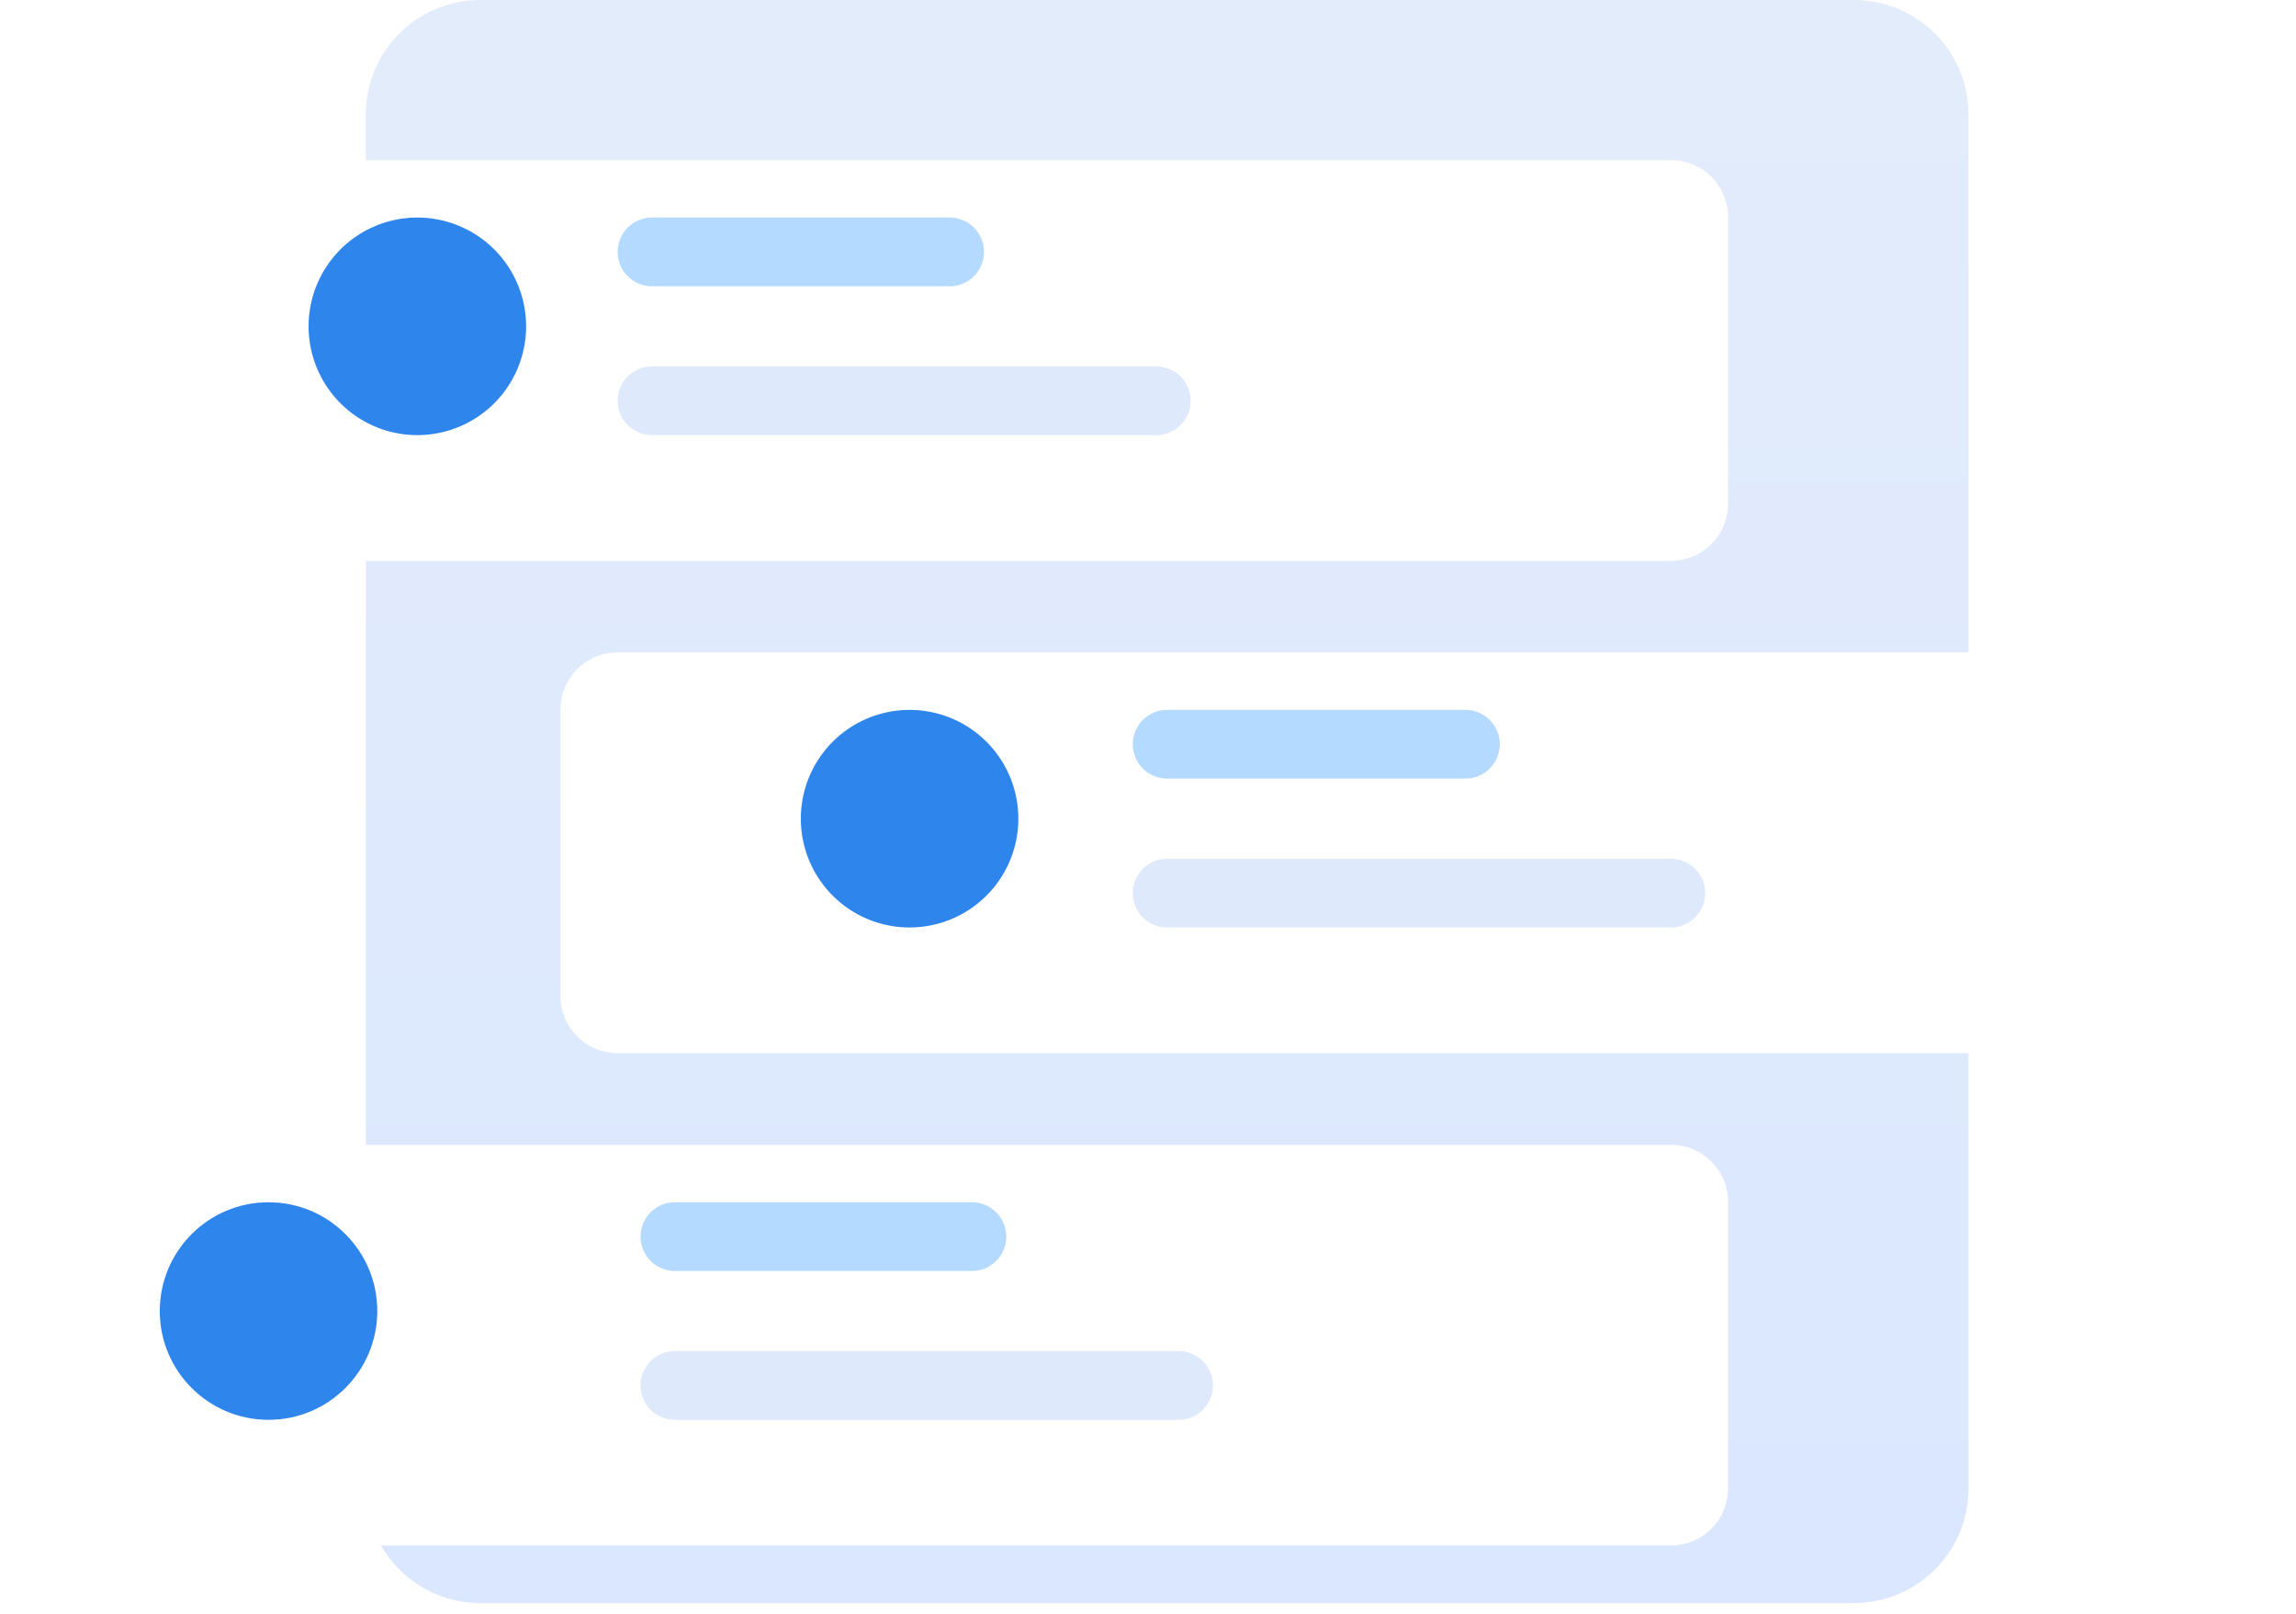 <svg xmlns="http://www.w3.org/2000/svg" fill="none" viewBox="0 0 202 142">
  <path fill="url(#a)" d="M163.114 0H42.257c-5.562 0-10.071 4.51-10.071 10.071V130.93c0 5.562 4.509 10.071 10.071 10.071h120.857c5.563 0 10.072-4.509 10.072-10.071V10.071C173.186 4.51 168.677 0 163.114 0Z" />
  <g filter="url(#b)">
    <path fill="#fff" d="M54.343 54.386h135.964a5.035 5.035 0 0 1 5.036 5.035V84.6a5.037 5.037 0 0 1-5.036 5.036H54.343a5.035 5.035 0 0 1-5.036-5.036V59.422a5.036 5.036 0 0 1 5.036-5.036Z" />
  </g>
  <path fill="#B4DAFF" d="M128.871 62.443h-26.185a3.021 3.021 0 1 0 0 6.043h26.185a3.022 3.022 0 1 0 0-6.043Z" />
  <path fill="#DEE9FC" d="M147 75.536h-44.314a3.021 3.021 0 1 0 0 6.043H147a3.02 3.02 0 1 0 0-6.043Z" />
  <path fill="#2E85EC" d="M80.025 81.579a9.568 9.568 0 0 0 9.568-9.568 9.568 9.568 0 0 0-9.568-9.568 9.568 9.568 0 0 0 0 19.136Z" />
  <g filter="url(#c)">
    <path fill="#fff" d="M11.036 97.693H147a5.036 5.036 0 0 1 5.036 5.036v25.178a5.036 5.036 0 0 1-5.036 5.036H11.036A5.037 5.037 0 0 1 6 127.907v-25.178a5.036 5.036 0 0 1 5.036-5.036Z" />
  </g>
  <path fill="#B4DAFF" d="M85.564 105.75H59.38a3.021 3.021 0 0 0 0 6.043h26.185a3.022 3.022 0 0 0 0-6.043Z" />
  <path fill="#DEE9FC" d="M103.693 118.843H59.379a3.021 3.021 0 0 0 0 6.043h44.314a3.021 3.021 0 0 0 0-6.043Z" />
  <path fill="#2E85EC" d="M23.625 124.886c5.284 0 9.568-4.284 9.568-9.568s-4.284-9.568-9.568-9.568-9.568 4.284-9.568 9.568 4.284 9.568 9.568 9.568Z" />
  <g filter="url(#d)">
    <path fill="#fff" d="M147 11.079H11.036A5.036 5.036 0 0 0 6 16.114v25.179a5.036 5.036 0 0 0 5.036 5.036H147a5.036 5.036 0 0 0 5.036-5.036V16.114A5.036 5.036 0 0 0 147 11.08Z" />
  </g>
  <path fill="#B4DAFF" d="M83.55 19.136H57.364a3.021 3.021 0 0 0 0 6.043H83.55a3.021 3.021 0 1 0 0-6.043Z" />
  <path fill="#DEE9FC" d="M101.678 32.228H57.364a3.021 3.021 0 0 0 0 6.043h44.314a3.022 3.022 0 1 0 0-6.043Z" />
  <path fill="#2E85EC" d="M36.718 38.272a9.568 9.568 0 0 0 9.568-9.568 9.568 9.568 0 1 0-9.568 9.568Z" />
  <defs>
    <filter id="b" width="158.036" height="47.25" x="43.307" y="51.386" color-interpolation-filters="sRGB" filterUnits="userSpaceOnUse">
      <feFlood flood-opacity="0" result="BackgroundImageFix" />
      <feColorMatrix in="SourceAlpha" result="hardAlpha" values="0 0 0 0 0 0 0 0 0 0 0 0 0 0 0 0 0 0 127 0" />
      <feOffset dy="3" />
      <feGaussianBlur stdDeviation="3" />
      <feColorMatrix values="0 0 0 0 0 0 0 0 0 0 0 0 0 0 0 0 0 0 0.161 0" />
      <feBlend in2="BackgroundImageFix" result="effect1_dropShadow" />
      <feBlend in="SourceGraphic" in2="effect1_dropShadow" result="shape" />
    </filter>
    <filter id="c" width="158.036" height="47.25" x="0" y="94.693" color-interpolation-filters="sRGB" filterUnits="userSpaceOnUse">
      <feFlood flood-opacity="0" result="BackgroundImageFix" />
      <feColorMatrix in="SourceAlpha" result="hardAlpha" values="0 0 0 0 0 0 0 0 0 0 0 0 0 0 0 0 0 0 127 0" />
      <feOffset dy="3" />
      <feGaussianBlur stdDeviation="3" />
      <feColorMatrix values="0 0 0 0 0 0 0 0 0 0 0 0 0 0 0 0 0 0 0.161 0" />
      <feBlend in2="BackgroundImageFix" result="effect1_dropShadow" />
      <feBlend in="SourceGraphic" in2="effect1_dropShadow" result="shape" />
    </filter>
    <filter id="d" width="158.036" height="47.25" x="0" y="8.079" color-interpolation-filters="sRGB" filterUnits="userSpaceOnUse">
      <feFlood flood-opacity="0" result="BackgroundImageFix" />
      <feColorMatrix in="SourceAlpha" result="hardAlpha" values="0 0 0 0 0 0 0 0 0 0 0 0 0 0 0 0 0 0 127 0" />
      <feOffset dy="3" />
      <feGaussianBlur stdDeviation="3" />
      <feColorMatrix values="0 0 0 0 0 0 0 0 0 0 0 0 0 0 0 0 0 0 0.161 0" />
      <feBlend in2="BackgroundImageFix" result="effect1_dropShadow" />
      <feBlend in="SourceGraphic" in2="effect1_dropShadow" result="shape" />
    </filter>
    <linearGradient id="a" x1="102.686" x2="102.686" y1="0" y2="141" gradientUnits="userSpaceOnUse">
      <stop stop-color="#E3ECFA" />
      <stop offset="1" stop-color="#DAE7FF" />
    </linearGradient>
  </defs>
</svg>